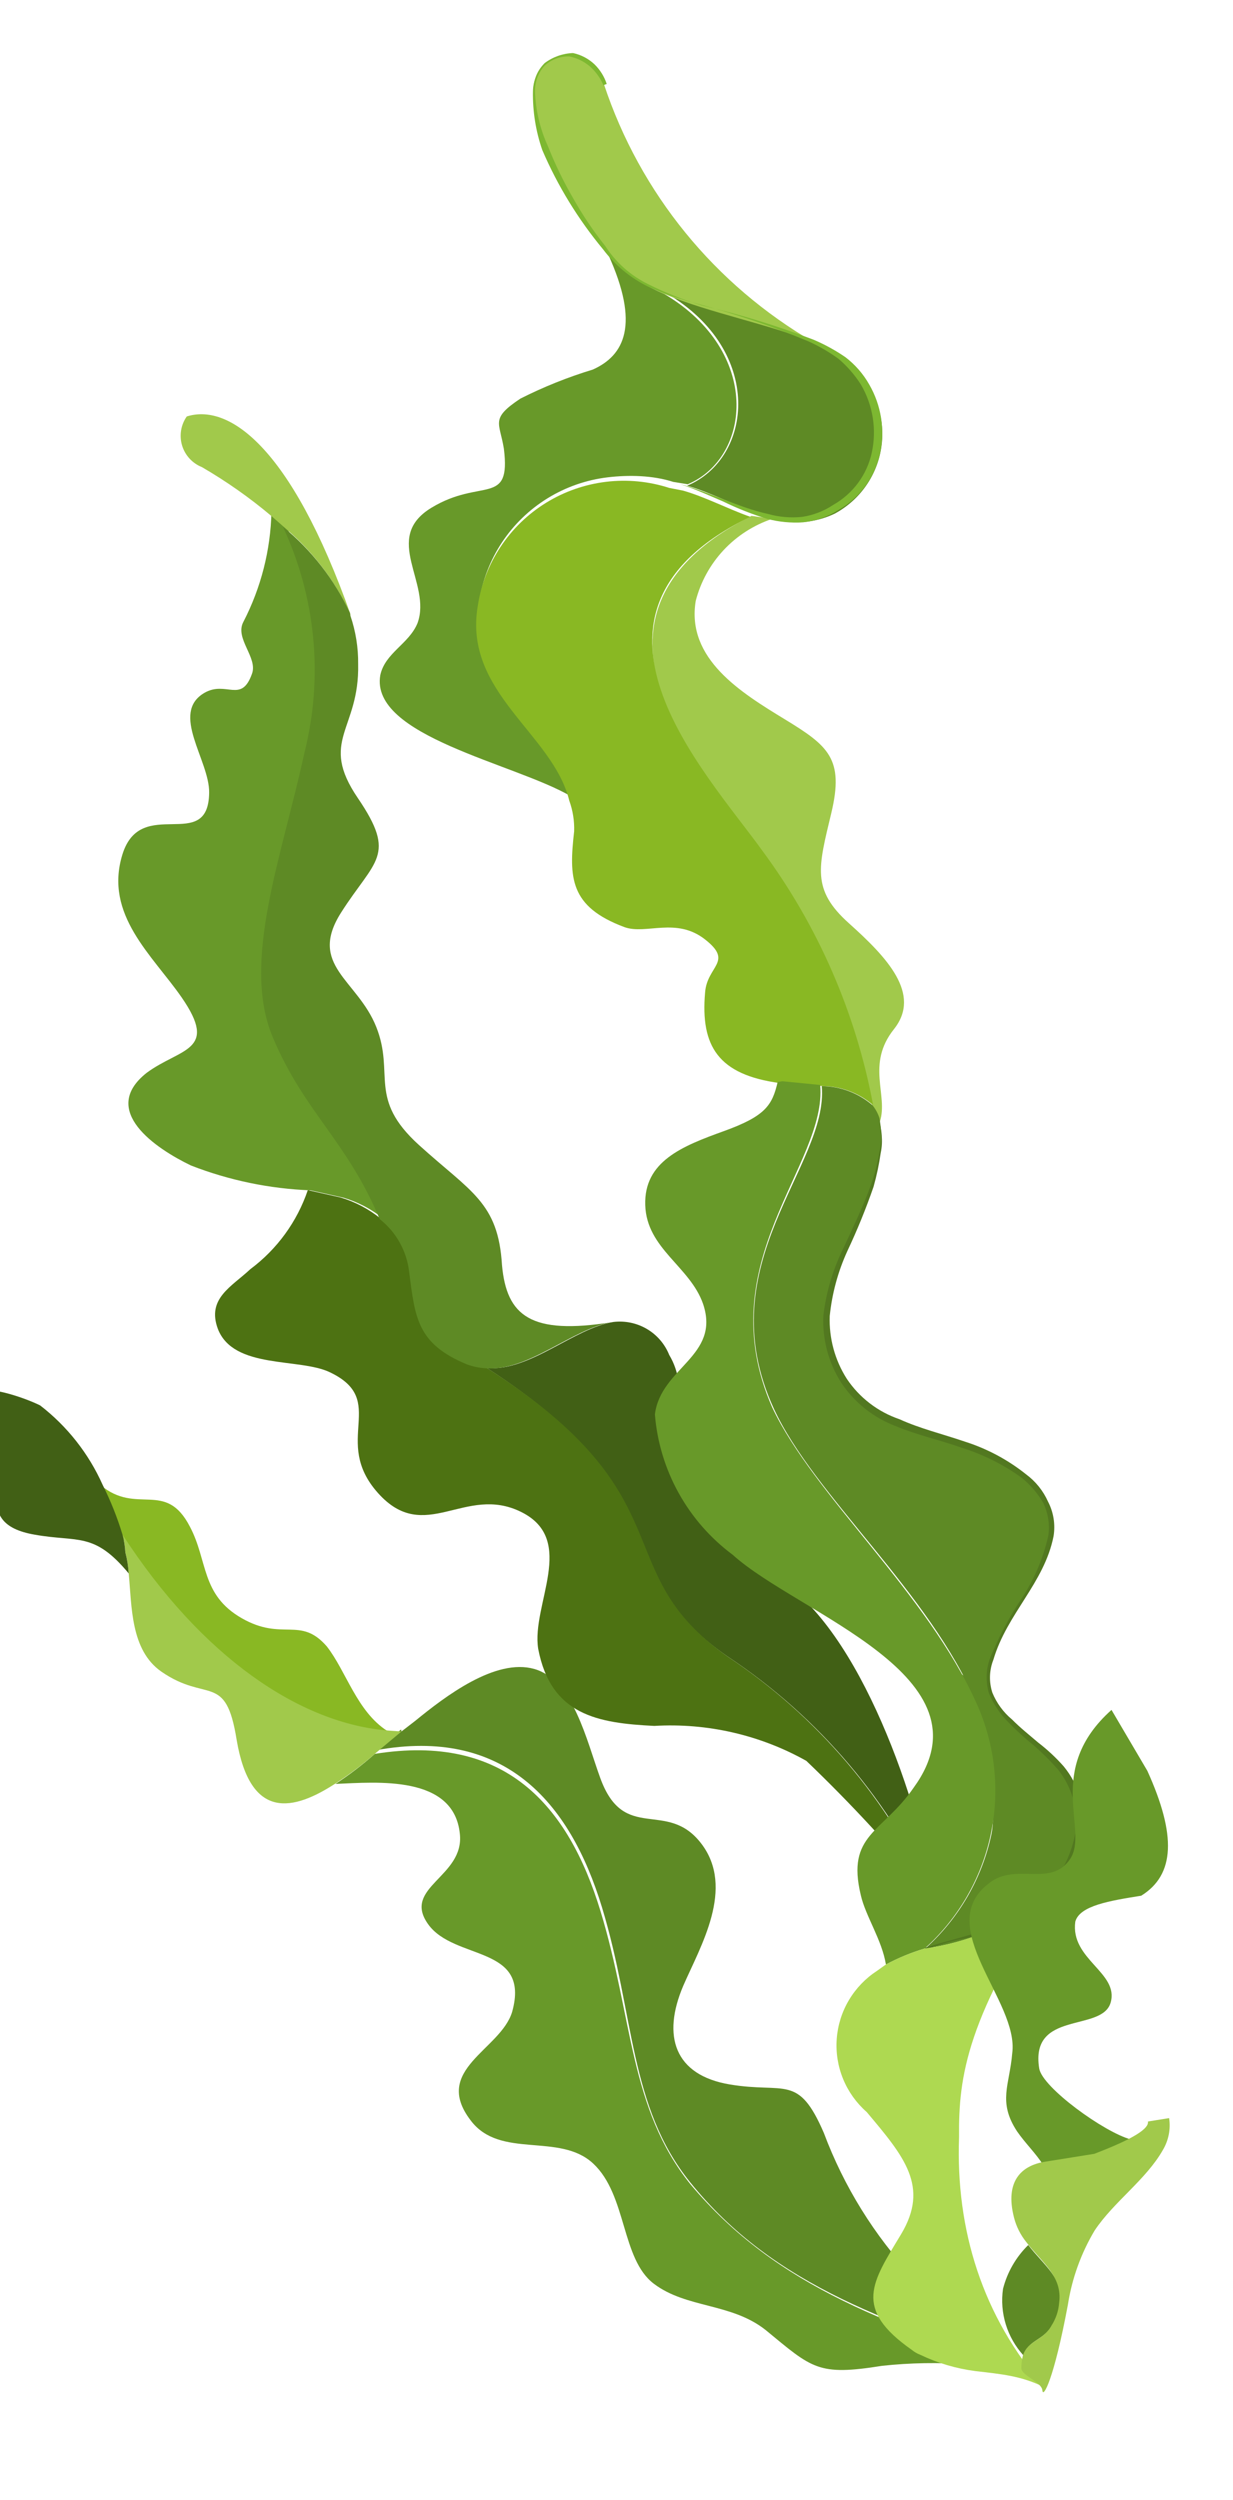 <svg width="188" height="381" viewBox="0 0 188 381" fill="none" xmlns="http://www.w3.org/2000/svg">
<path d="M105.277 332.855C118.487 348.611 135.792 354.564 160.127 362.369C151.769 360.221 143.087 359.592 134.501 360.515C124.706 362.083 123.881 360.938 116.741 355.061C111.48 350.903 104.674 351.78 99.687 348.004C94.701 344.228 95.603 334.51 90.451 329.697C85.298 324.884 76.247 329.099 71.762 323.115C65.816 315.344 76.35 312.381 78.091 306.571C80.94 296.328 69.264 298.836 65.263 293.2C61.261 287.564 70.848 286.029 70.114 279.445C69.207 270.442 57.42 271.584 51.156 271.843C53.266 270.466 55.272 268.936 57.156 267.265C76.955 264.095 86.609 274.996 91.558 291.224C96.508 307.452 95.941 321.265 105.277 332.855Z" fill="#689929"/>
<path d="M61.208 263.854L63.301 262.242C67.838 258.537 75.547 252.622 81.485 254.331C87.423 256.04 89.422 265.187 91.515 270.916C95.155 280.971 101.641 274.082 106.9 280.899C112.16 287.716 106.753 296.666 104.177 302.61C100.913 310.26 102.831 316.229 111.286 317.641C119.742 319.053 121.707 315.973 125.615 325.028C131.755 341.412 144.138 354.718 160.079 362.061C135.745 354.255 118.023 348.37 105.23 332.546C95.893 320.957 96.756 306.99 91.79 290.658C86.824 274.326 76.704 263.181 57.388 266.699L61.158 263.543L61.208 263.854Z" fill="#5E8A25"/>
<path d="M49.833 250.891C52.79 254.672 54.411 260.795 59.056 263.775C45.428 262.765 30.427 252.508 18.365 233.909C17.574 231.294 16.559 228.751 15.331 226.31C20.884 230.952 25.243 225.468 28.956 232.639C31.712 237.835 30.616 243.01 36.853 246.586C43.09 250.162 45.772 246.222 49.833 250.891Z" fill="#89B823"/>
<path d="M61.208 263.855L57.438 267.011C55.554 268.682 53.548 270.212 51.438 271.589C44.675 276.076 38.16 277.438 36.08 265.112C34.42 254.74 31.558 259.56 24.584 254.719C19.889 251.429 20.11 244.798 19.625 239.769C19.559 238.683 19.386 237.607 19.11 236.554C19.063 235.642 18.919 234.738 18.679 233.857C30.741 252.457 45.742 262.714 59.37 263.724L61.208 263.855Z" fill="#A1C94B"/>
<path d="M19.109 236.551C19.385 237.604 19.557 238.681 19.624 239.767C14.326 233.381 11.921 235.043 5.32 233.866C-5.007 232.115 2.542 224.524 -2.587 221.196C-7.715 217.869 -8.855 214.753 -4.882 212.202C-2.547 210.765 3.682 212.959 6.12 214.164C10.25 217.349 13.522 221.503 15.644 226.256C16.871 228.697 17.886 231.24 18.677 233.855C18.917 234.736 19.062 235.64 19.109 236.551Z" fill="#416015"/>
<path d="M118.499 240.534C131.16 248.187 140.233 274.818 142.641 289.857C135.855 274.61 124.839 261.613 110.886 252.39C91.898 239.261 105.004 228.333 74.25 208.471C80.751 209.026 87.495 202.415 93.538 201.447C95.314 201.236 97.109 201.613 98.646 202.521C100.182 203.429 101.375 204.817 102.037 206.469C105.243 211.807 102.46 217.784 103.39 223.592C104.425 227.386 106.328 230.889 108.949 233.828C111.57 236.766 114.838 239.061 118.499 240.534Z" fill="#416015"/>
<path d="M110.886 252.393C124.582 261.494 135.435 274.241 142.212 289.184C136.229 281.845 129.796 274.882 122.949 268.333C115.897 264.378 107.846 262.528 99.76 263.004C91.141 262.576 84.002 261.378 82.062 251.264C80.983 244.522 88.062 234.666 79.471 230.403C70.879 226.141 64.793 235.519 57.634 227.517C50.474 219.515 59.33 213.416 50.306 209.117C45.673 206.88 35.598 208.706 33.214 202.492C31.512 197.871 35.289 196.096 38.171 193.401C42.248 190.362 45.302 186.163 46.931 181.361L51.919 182.477C54.129 183.135 56.189 184.214 57.985 185.654C59.225 186.629 60.26 187.837 61.03 189.211C61.8 190.584 62.29 192.096 62.473 193.659C63.602 200.712 63.695 204.633 71.254 207.784C72.176 208.128 73.145 208.331 74.129 208.387C105.316 228.287 92.21 239.214 110.886 252.393Z" fill="#4D7212"/>
<path d="M43.664 80.178C48.697 90.949 49.853 103.121 46.939 114.652C43.495 130.522 37.291 146.514 42.119 157.974C46.946 169.435 53.403 173.72 58.418 185.682C56.622 184.242 54.562 183.163 52.352 182.505L47.364 181.389C41.113 181.153 34.947 179.875 29.124 177.607C23.799 175.056 15.063 169.221 22.373 163.476C27.535 159.671 33.394 160.222 27.694 151.987C23.247 145.571 15.849 139.416 18.655 130.243C21.462 121.071 31.788 130.162 31.89 120.784C31.959 115.88 25.887 108.661 31.166 105.582C34.493 103.666 36.774 107.237 38.403 102.721C39.392 100.223 35.718 97.3 37.124 94.735C39.802 89.545 41.261 83.819 41.39 77.989L43.664 80.178Z" fill="#689929"/>
<path d="M28.476 63.463C34.579 61.529 44.165 67.334 53.551 93.915C51.307 88.838 47.956 84.324 43.74 80.7L41.378 78.631C38.07 75.845 34.524 73.352 30.78 71.179C30.059 70.891 29.414 70.444 28.891 69.872C28.368 69.3 27.981 68.618 27.76 67.877C27.538 67.135 27.488 66.353 27.612 65.589C27.736 64.825 28.031 64.099 28.476 63.463Z" fill="#A1C94B"/>
<path d="M53.43 93.829C54.238 96.199 54.637 98.689 54.609 101.193C54.832 111.263 48.559 112.799 54.567 121.624C60.576 130.449 57.137 130.999 52.014 139.053C46.891 147.107 54.508 149.292 57.371 156.492C60.234 163.693 56.01 167.348 63.887 174.491C71.763 181.634 75.968 183.194 76.541 192.783C77.249 200.542 80.923 203.464 93.323 201.478C87.279 202.446 80.536 209.057 74.034 208.503C73.051 208.446 72.082 208.243 71.159 207.899C63.601 204.748 63.299 200.86 62.378 193.774C62.196 192.211 61.705 190.699 60.935 189.326C60.165 187.952 59.131 186.744 57.891 185.769C52.876 173.807 46.419 169.522 41.591 158.062C36.764 146.601 42.967 130.609 46.411 114.739C49.326 103.208 48.17 91.036 43.136 80.265C47.495 83.826 50.991 88.32 53.364 93.414L53.43 93.829Z" fill="#5E8A25"/>
<path d="M97.307 42.761C98.577 43.528 99.9 44.205 101.265 44.787C116.138 53.575 114.572 69.686 104.863 73.793L102.65 73.433C99.547 72.431 95.867 72.35 92.626 72.741C89.386 73.131 86.269 74.219 83.491 75.929C80.714 77.639 78.343 79.93 76.543 82.643C74.744 85.356 73.559 88.426 73.07 91.639C70.874 105.288 84.519 111.082 87.014 121.32C78.41 116.315 56.374 112.184 57.984 102.884C58.72 99.469 62.355 98.142 63.662 94.954C65.891 88.853 58.169 82.005 65.765 77.384C73.361 72.764 77.926 77.246 76.828 68.379C76.18 64.334 74.709 63.825 79.346 60.743C82.893 58.952 86.589 57.47 90.393 56.315C95.179 54.165 97.641 49.516 92.704 38.711C93.994 40.314 95.551 41.684 97.307 42.761Z" fill="#689929"/>
<path d="M124.157 52.293C125.383 52.863 126.561 53.528 127.681 54.282C129.802 55.513 131.554 57.284 132.757 59.414C133.96 61.544 134.571 63.955 134.527 66.4C134.483 68.845 133.786 71.234 132.507 73.324C131.227 75.413 129.413 77.126 127.25 78.286C124.285 79.693 120.907 79.969 117.755 79.062L115.022 78.01C111.509 76.764 108.122 74.966 104.763 74.014C114.785 69.857 116.55 53.511 101.677 44.723C108.889 47.717 117.311 48.922 124.261 52.277L124.157 52.293Z" fill="#5E8A25"/>
<path d="M117.758 79.061C114.919 80.011 112.364 81.654 110.324 83.838C108.285 86.023 106.826 88.68 106.081 91.568C104.612 100.42 113.024 105.562 119.656 109.606C126.289 113.651 128.738 115.599 126.753 123.895C124.768 132.191 123.704 135.553 129.443 140.697C135.183 145.842 140.573 151.468 136.302 156.832C132.031 162.197 135.449 166.862 134.171 170.896C133.939 170.185 133.58 169.522 133.11 168.939C130.494 154.902 124.717 141.643 116.213 130.157C107.419 117.948 84.328 93.881 114.587 78.611L117.758 79.061Z" fill="#A1C94B"/>
<path d="M116.232 129.627C124.736 141.114 130.512 154.373 133.129 168.409C130.979 166.559 128.239 165.528 125.395 165.499L119.64 164.931L118.911 165.047C109.517 163.786 106.79 159.435 107.508 151.236C107.815 147.144 111.895 146.597 107.497 143.153C103.098 139.708 98.516 142.463 95.228 141.287C86.819 138.166 86.747 133.71 87.543 126.668C87.592 125.078 87.339 123.495 86.796 122C84.302 111.762 70.59 105.553 72.853 92.319C73.341 89.106 74.526 86.036 76.326 83.323C78.126 80.61 80.496 78.319 83.274 76.609C86.051 74.899 89.168 73.811 92.409 73.421C95.649 73.03 98.935 73.347 102.038 74.35L104.134 74.758C107.493 75.71 110.88 77.508 114.393 78.754C84.347 93.351 107.438 117.419 116.232 129.627Z" fill="#89B823"/>
<path d="M101.268 44.793C99.903 44.211 98.58 43.534 97.31 42.767C95.576 41.645 94.048 40.235 92.795 38.597C84.882 29.226 74.792 8.928 86.887 8.374C88.06 8.635 89.15 9.181 90.058 9.964C90.967 10.746 91.666 11.741 92.094 12.859C97.594 29.433 108.994 43.423 124.149 52.193C116.953 49.303 108.481 47.787 101.268 44.793Z" fill="#A1C94B"/>
<path d="M92.004 12.981C91.537 11.888 90.833 10.911 89.943 10.12C89.047 9.357 87.97 8.834 86.814 8.599V8.599C86.111 8.577 85.41 8.695 84.753 8.946C84.096 9.198 83.495 9.578 82.987 10.063C82.061 11.13 81.557 12.497 81.572 13.906C81.669 16.812 82.344 19.669 83.559 22.311C84.638 25.035 85.918 27.674 87.388 30.209C88.826 32.768 90.468 35.209 92.297 37.507C93.894 39.979 96.134 41.973 98.779 43.278C101.415 44.605 104.164 45.695 106.995 46.536C112.802 47.9 118.51 49.652 124.08 51.779V51.779C125.764 52.498 127.374 53.381 128.884 54.414C130.38 55.551 131.627 56.98 132.548 58.614C134.357 61.752 134.947 65.441 134.209 68.986C133.83 70.834 133.052 72.578 131.93 74.099C130.808 75.619 129.368 76.879 127.71 77.792C126.119 78.795 124.314 79.412 122.441 79.594C120.616 79.716 118.783 79.542 117.015 79.079V79.079C114.705 78.375 112.455 77.49 110.286 76.433C108.107 75.506 105.911 74.475 103.661 73.771C108.232 74.954 112.569 77.344 117.107 78.32C118.796 78.795 120.562 78.946 122.308 78.764C124 78.511 125.616 77.889 127.04 76.942C128.528 76.102 129.822 74.958 130.837 73.586C131.851 72.214 132.563 70.644 132.925 68.979C133.694 65.435 133.102 61.734 131.265 58.607C130.335 57.136 129.186 55.813 127.858 54.685C126.422 53.642 124.882 52.747 123.263 52.017V52.017C117.787 49.736 112.161 47.829 106.425 46.309C103.827 45.655 101.291 44.78 98.845 43.693C96.125 42.361 93.761 40.406 91.947 37.989C88.153 33.417 85.034 28.328 82.688 22.876C81.693 20.009 81.21 16.991 81.259 13.957C81.281 12.346 81.912 10.802 83.025 9.632C84.279 8.68 85.798 8.139 87.373 8.084V8.084C88.599 8.346 89.729 8.938 90.639 9.795C91.495 10.631 92.136 11.659 92.509 12.794L92.004 12.981Z" fill="#7DB831"/>
<path d="M159.178 267C161.981 269.091 163.857 272.186 164.408 275.631C164.96 279.076 164.144 282.601 162.134 285.462L161.45 286.529C160.6 287.67 159.665 288.744 158.652 289.743C153.492 293.556 147.456 296.022 141.097 296.915C146.217 292.325 149.743 286.236 151.166 279.527C152.589 272.817 147.503 259.942 144.682 253.693L151.311 258.58C153.35 261.876 156.024 264.738 159.178 267Z" fill="#5E8A25"/>
<path d="M148.91 259.595C141.831 242.75 124.053 227.832 117.989 214.654C107.825 192.559 126.389 177.673 125.296 165.508C128.14 165.537 130.88 166.568 133.03 168.419C133.5 169.002 133.859 169.665 134.091 170.376C134.597 173.177 134.398 176.06 133.511 178.767C130.766 188.993 122.621 197.531 127.558 208.335C132.494 219.14 143.989 217.512 153.092 222.97C163.974 229.525 160.386 236.482 154.595 245.707C150.699 252.075 149.65 255.54 151.207 258.589L148.91 259.595Z" fill="#5E8A25"/>
<path d="M140.97 296.828C144.326 295.758 147.731 295 151.175 293.811C154.446 292.721 157.35 290.746 159.559 288.107C161.896 285.604 163.44 282.47 163.995 279.099C164.201 277.422 164.069 275.722 163.607 274.097C163.145 272.472 162.363 270.956 161.305 269.637C160.16 268.335 158.928 267.11 157.619 265.972C156.255 264.876 154.96 263.698 153.741 262.444C152.471 261.181 151.467 259.678 150.789 258.024C150.284 256.31 150.327 254.481 150.913 252.791C152.222 249.529 153.873 246.412 155.837 243.493C157.749 240.568 159.113 237.322 159.86 233.913C160.071 232.246 159.801 230.555 159.08 229.038C158.228 227.571 157.114 226.272 155.794 225.203C153.007 223.183 149.906 221.632 146.615 220.609C143.328 219.433 139.898 218.706 136.577 217.322C133.168 216.032 130.254 213.708 128.246 210.678C126.314 207.635 125.37 204.072 125.543 200.473C125.966 196.9 127 193.424 128.601 190.197C130.028 187.096 131.559 183.979 132.745 180.704C133.345 179.047 133.787 177.338 134.065 175.599C134.5 173.924 134.357 172.036 133.946 170.356C134.443 172.04 134.663 173.953 134.29 175.67C134.04 177.417 133.675 179.145 133.195 180.845C132.042 184.176 130.71 187.443 129.205 190.632C127.772 193.764 126.863 197.108 126.514 200.53C126.386 203.915 127.294 207.257 129.117 210.113C131.044 212.99 133.869 215.155 137.157 216.272C140.27 217.689 143.716 218.52 147.108 219.679C150.507 220.756 153.676 222.448 156.457 224.671C157.908 225.745 159.057 227.173 159.793 228.818C160.64 230.443 160.937 232.298 160.639 234.107C159.218 241.249 153.547 245.88 151.467 252.915C150.832 254.522 150.777 256.298 151.31 257.94C151.961 259.529 152.993 260.934 154.316 262.033C155.591 263.318 156.936 264.379 158.298 265.544C159.71 266.628 161.015 267.844 162.193 269.176C163.349 270.583 164.204 272.211 164.705 273.96C165.205 275.71 165.341 277.543 165.104 279.347C164.535 282.954 162.871 286.302 160.334 288.94C157.99 291.62 154.933 293.584 151.516 294.607C147.973 295.175 144.534 295.725 141.228 297.105L140.97 296.828Z" fill="#527820"/>
<path d="M148.911 259.595C151.732 265.844 152.486 272.827 151.063 279.536C149.64 286.245 146.114 292.334 140.994 296.925C138.945 297.536 136.963 298.352 135.078 299.361C134.48 295.627 131.974 291.986 131.251 288.804C129.01 279.483 134.545 279.341 139.313 272.408C151.664 255.431 121.721 245.971 111.724 236.933C108.333 234.411 105.522 231.199 103.475 227.51C101.429 223.821 100.195 219.74 99.855 215.537C100.739 208.374 109.876 206.699 107.209 198.722C105.221 192.977 98.596 190.314 98.383 183.647C98.171 176.979 103.999 174.663 110.364 172.367C116.73 170.072 117.748 168.419 118.571 164.883L119.3 164.767L125.056 165.334C126.148 177.499 108.001 192.319 117.748 214.481C124.054 227.832 141.415 242.817 148.911 259.595Z" fill="#689929"/>
<path d="M135.074 299.361C136.958 298.352 138.94 297.536 140.989 296.925C147.349 296.032 153.385 293.566 158.544 289.753C159.558 288.754 160.493 287.679 161.343 286.539C147.351 307.289 146.141 316.418 146.231 325.659C145.709 339.913 149.847 352.958 159.19 363.757C155.668 362.025 152.636 361.779 148.734 361.32C145.814 360.946 142.974 360.107 140.321 358.837C139.851 358.659 139.414 358.406 139.026 358.087C129.998 351.767 132.993 347.777 137.382 340.479C141.771 333.181 137.831 328.599 132.155 321.849C130.58 320.469 129.348 318.745 128.554 316.812C127.76 314.878 127.426 312.788 127.579 310.703C127.732 308.619 128.366 306.597 129.434 304.796C130.501 302.995 131.972 301.463 133.731 300.321L135.074 299.361Z" fill="#AED951"/>
<path d="M160.439 354.291C159.208 356.616 156.745 356.585 156.051 358.93C154.816 357.572 153.896 355.96 153.357 354.208C152.818 352.456 152.673 350.607 152.932 348.791C153.577 346.258 154.908 343.947 156.779 342.112C159.082 345.147 162.31 347.29 161.778 351.311C161.558 352.39 161.101 353.408 160.439 354.291Z" fill="#5E8A25"/>
<path d="M169.475 260.564L174.94 269.847C179.386 279.657 179.157 285.675 174.009 288.879C169.215 289.647 164.63 290.381 163.954 292.83C163.166 298.594 170.646 300.587 169.347 305.157C168.048 309.726 157.023 306.279 158.451 315.199C158.916 318.103 168.409 324.958 172.426 326.017C171.566 329.113 166.064 328.306 163.172 329.336L159.108 329.986C157.959 328.149 156.322 326.603 155.069 324.782C152.1 320.258 153.94 317.729 154.339 312.879C155.419 304.94 142.056 293.57 150.829 286.953C154.911 283.746 160.243 287.679 163.172 283.274C166.1 278.869 159.192 269.763 169.475 260.564Z" fill="#689929"/>
<path d="M178.262 322.767L175.032 323.284C175.198 324.322 173.088 325.829 166.843 328.212L163.404 328.763L159.34 329.413C155.693 329.997 153.195 332.418 154.613 337.936C154.964 339.303 155.606 340.579 156.495 341.677C158.797 344.712 162.026 346.855 161.494 350.876C161.407 352.114 161.011 353.31 160.342 354.358C159.111 356.683 156.648 356.652 155.954 358.997C155.802 359.636 155.728 360.29 155.732 360.947C155.915 362.088 158.84 363.002 158.935 364.264C159.03 365.525 160.699 362.598 162.828 351.194C163.447 347.208 164.829 343.375 166.898 339.905C169.827 335.5 174.743 332.16 177.325 327.598C178.185 326.141 178.516 324.436 178.262 322.767Z" fill="#A1C94B"/>
</svg>
